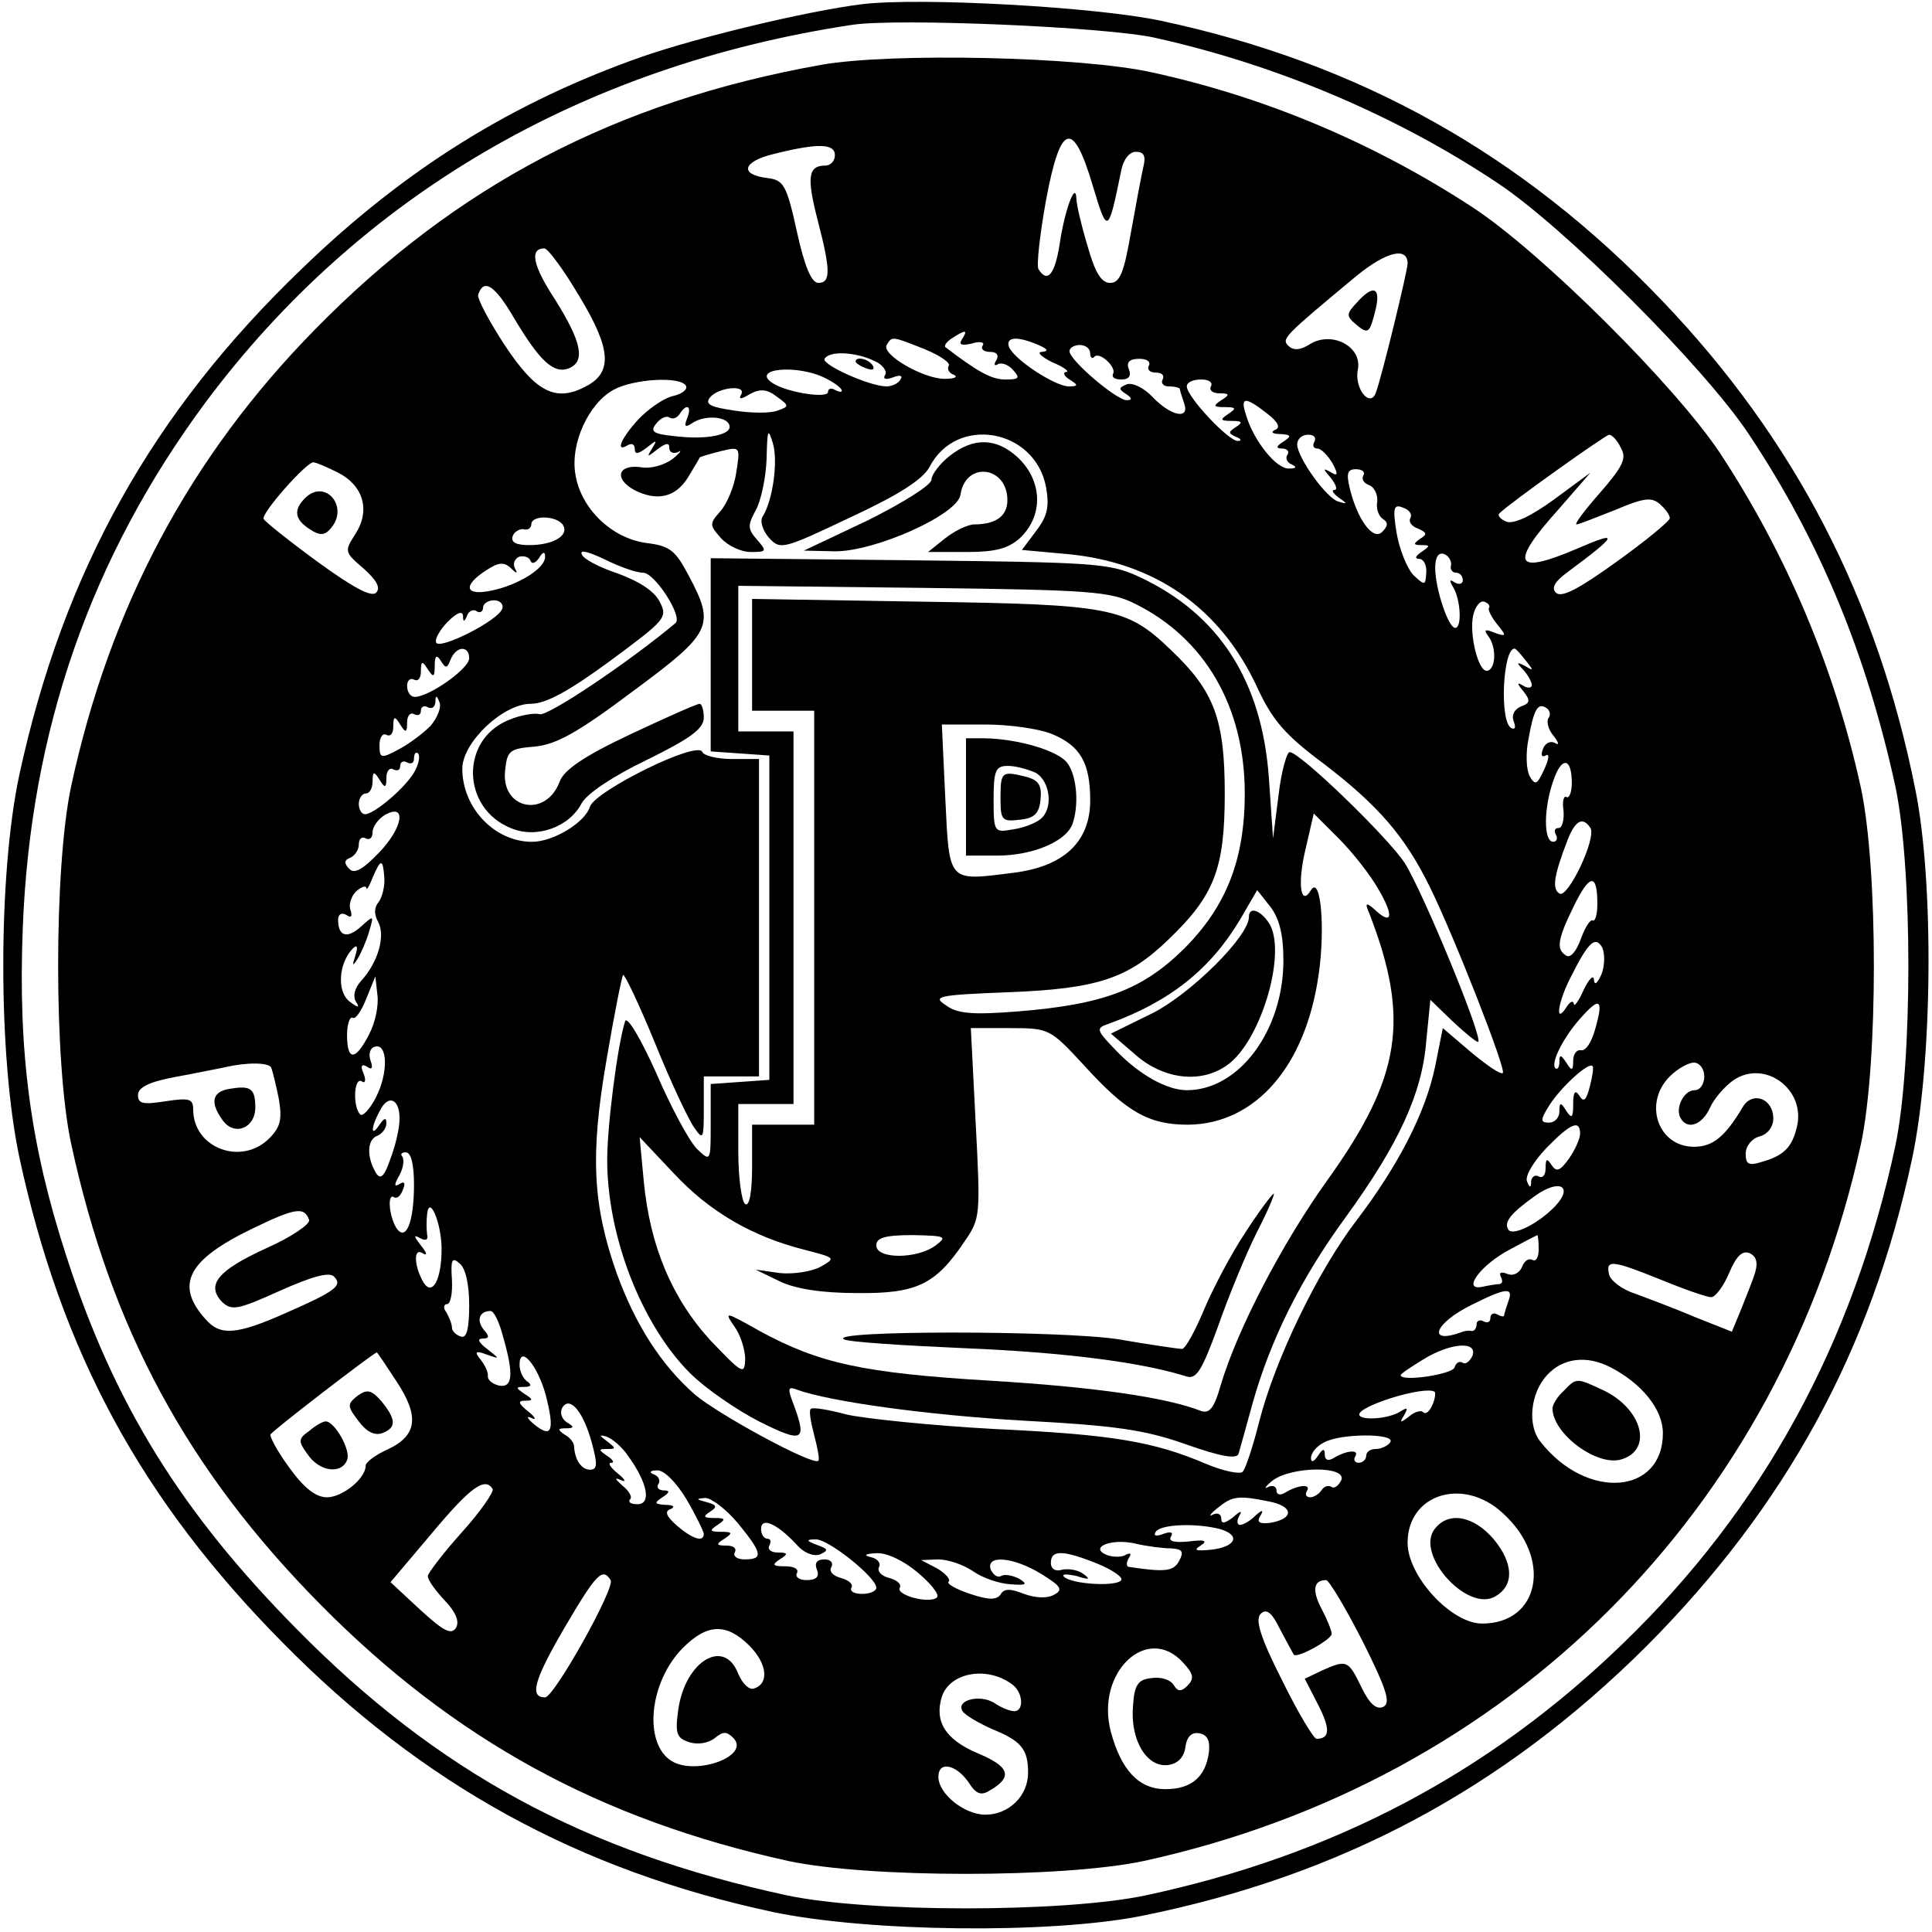 <?xml version="1.0" standalone="no"?>
<!DOCTYPE svg PUBLIC "-//W3C//DTD SVG 20010904//EN"
 "http://www.w3.org/TR/2001/REC-SVG-20010904/DTD/svg10.dtd">
<svg version="1.0" xmlns="http://www.w3.org/2000/svg"
 width="280pt" height="280pt" viewBox="0 0 280 280"
 preserveAspectRatio="xMidYMid meet">

<g transform="translate(0,280) scale(0.1,-0.1)"
fill="#000000" stroke="none">
<path d="M1250 2794 c-81 -10 -238 -48 -319 -76 -188 -66 -344 -163 -493 -307
-217 -208 -346 -439 -410 -734 -31 -145 -31 -407 0 -554 61 -283 177 -497 382
-704 203 -206 430 -330 710 -390 138 -29 400 -32 533 -6 289 58 525 184 733
391 203 204 326 430 385 706 30 140 32 401 5 535 -55 277 -175 508 -366 708
-204 214 -441 346 -728 407 -94 20 -347 34 -432 24z m425 -49 c175 -39 348
-112 495 -210 97 -64 301 -268 365 -365 103 -155 170 -318 212 -510 25 -119
25 -400 0 -520 -61 -286 -192 -526 -395 -722 -194 -188 -420 -307 -692 -365
-119 -25 -401 -25 -519 0 -293 63 -507 179 -711 386 -168 170 -265 327 -334
541 -52 160 -70 295 -63 475 11 287 99 538 265 762 223 299 546 488 937 547
65 10 371 -3 440 -19z"/>
<path d="M1190 2706 c-297 -53 -529 -175 -733 -383 -182 -185 -298 -403 -354
-663 -25 -118 -25 -401 0 -517 58 -269 169 -474 362 -669 194 -196 405 -311
677 -371 117 -25 399 -25 516 0 530 116 923 509 1039 1039 25 117 25 399 0
516 -38 174 -108 339 -204 485 -65 98 -259 291 -358 356 -142 93 -300 160
-465 196 -102 23 -380 29 -480 11z m394 -176 c21 -70 22 -70 41 23 3 16 12 27
21 27 12 0 15 -6 11 -22 -3 -13 -11 -56 -18 -95 -10 -58 -16 -73 -30 -73 -13
0 -22 15 -33 54 -9 30 -16 60 -16 68 -1 27 -17 -17 -24 -64 -7 -46 -18 -59
-31 -38 -3 5 2 50 11 100 21 112 39 118 68 20z m-374 45 c0 -8 -6 -15 -14 -15
-25 0 -27 -17 -11 -79 19 -73 19 -91 1 -91 -10 0 -20 24 -31 74 -15 68 -19 75
-43 78 -41 5 -36 24 10 35 64 16 88 15 88 -2z m-370 -205 c46 -76 48 -110 9
-130 -43 -23 -72 -9 -117 59 -23 35 -41 69 -39 74 8 24 24 14 52 -34 37 -62
57 -81 79 -73 25 10 19 38 -19 99 -33 50 -38 75 -16 75 5 0 28 -31 51 -70z
m1200 48 c0 -10 -37 -163 -46 -187 -8 -23 -32 6 -26 34 6 33 -38 56 -70 36
-14 -9 -24 -9 -31 -2 -10 10 -6 14 100 102 42 34 73 42 73 17z m-646 -110 c-5
-8 0 -9 14 -6 12 4 20 2 16 -3 -3 -5 2 -9 11 -9 10 0 13 -5 9 -12 -4 -6 -3 -9
2 -6 5 3 15 0 22 -8 11 -12 9 -14 -11 -14 -20 0 -40 11 -87 47 -2 2 2 8 10 13
20 13 23 12 14 -2z m-54 -14 c22 -9 38 -20 35 -24 -3 -5 1 -11 7 -13 7 -3 2
-6 -12 -6 -30 -1 -93 35 -85 49 8 13 7 13 55 -6z m165 6 c14 -6 15 -9 5 -10
-8 0 -1 -7 15 -15 17 -7 26 -14 20 -14 -5 -1 -3 -6 5 -11 13 -8 13 -10 -1 -10
-20 0 -81 40 -87 58 -4 14 13 15 43 2z m75 -12 c0 -6 3 -9 6 -5 8 8 33 -16 27
-25 -2 -5 3 -8 12 -8 11 0 15 5 11 15 -4 10 1 15 15 15 11 0 17 -4 14 -10 -3
-5 1 -10 10 -10 9 0 13 -4 10 -10 -3 -5 1 -10 9 -10 9 0 16 -2 16 -4 0 -2 3
-11 6 -20 9 -25 -19 -19 -45 8 -13 14 -30 22 -38 19 -12 -5 -12 -7 -1 -14 9
-6 9 -9 1 -9 -15 0 -83 58 -83 71 0 5 7 9 15 9 8 0 15 -5 15 -12z m-313 -11
c12 -5 19 -15 16 -20 -4 -6 0 -8 11 -4 10 4 15 3 11 -3 -3 -6 -13 -10 -20 -10
-25 0 -95 32 -90 40 7 12 45 10 72 -3z m-69 -26 c12 -6 22 -14 22 -17 0 -3 -4
-2 -10 1 -5 3 -10 2 -10 -3 0 -10 -58 -1 -79 12 -36 22 36 29 77 7z m-204 -10
c3 -5 -5 -12 -19 -15 -13 -3 -36 -19 -50 -34 -25 -27 -34 -49 -15 -37 6 3 10
1 10 -6 0 -8 5 -7 17 2 15 12 16 12 8 -1 -8 -13 -7 -13 8 -1 12 9 17 10 17 2
0 -7 6 -9 13 -6 6 4 3 -1 -8 -10 -12 -9 -32 -15 -47 -12 -33 4 -38 -17 -9 -33
33 -17 60 -11 78 18 9 15 17 28 17 29 1 1 14 5 30 9 29 7 29 7 23 -31 -3 -21
-14 -46 -23 -56 -16 -18 -16 -20 1 -39 10 -11 29 -20 43 -20 23 0 24 1 9 18
-13 15 -14 20 -2 42 8 14 15 48 16 75 1 42 2 46 9 23 8 -26 0 -84 -15 -107 -4
-7 1 -21 10 -31 16 -17 20 -16 117 30 71 33 105 55 115 73 39 76 153 56 169
-29 5 -28 2 -42 -14 -63 l-21 -28 66 -6 c127 -12 221 -78 274 -191 23 -50 41
-71 99 -114 78 -60 116 -104 152 -177 36 -73 111 -265 106 -270 -3 -3 -23 11
-46 30 l-41 35 -11 -55 c-14 -68 -54 -145 -115 -225 -55 -72 -117 -200 -140
-290 -9 -36 -20 -69 -24 -73 -4 -4 -28 1 -52 11 -77 33 -137 43 -308 51 -91 5
-188 15 -214 21 -26 7 -50 11 -52 8 -3 -2 0 -19 5 -38 5 -19 8 -35 6 -37 -7
-8 -145 67 -179 96 -49 43 -86 101 -113 175 -35 99 -39 172 -15 310 11 65 22
120 24 123 2 2 23 -42 46 -98 23 -57 49 -112 57 -123 13 -19 14 -17 14 27 l0
47 40 0 40 0 0 230 0 230 -39 0 c-22 0 -41 5 -43 10 -6 18 -155 -56 -163 -79
-7 -23 -53 -51 -84 -51 -54 0 -101 49 -101 106 0 38 59 94 99 94 22 0 55 18
115 62 81 60 84 63 72 86 -8 16 -31 30 -61 41 -27 9 -50 21 -52 28 -3 7 11 3
34 -8 20 -10 45 -19 55 -19 17 0 58 -64 47 -73 -68 -57 -186 -136 -197 -132
-7 2 -28 -1 -46 -9 -69 -29 -67 -127 4 -156 37 -16 85 1 103 36 8 14 45 39 95
63 63 31 82 45 82 61 0 11 -3 20 -6 20 -4 0 -49 -20 -100 -44 -68 -32 -97 -52
-103 -69 -20 -53 -85 -40 -79 16 3 29 6 32 43 35 31 3 62 20 142 80 115 85
120 95 81 168 -19 36 -27 43 -61 47 -51 7 -95 50 -103 99 -8 45 19 103 55 123
29 16 97 20 105 6z m761 -1 c-3 -5 2 -10 12 -10 15 0 16 -2 3 -10 -12 -8 -12
-10 5 -10 17 0 17 -2 5 -10 -12 -8 -12 -10 5 -10 15 0 17 -2 6 -9 -11 -7 -11
-9 0 -14 8 -3 9 -6 3 -6 -13 -1 -74 64 -74 79 0 6 9 10 21 10 11 0 17 -4 14
-10z m-681 -12 c-4 -7 0 -7 13 1 15 8 25 7 39 -4 18 -13 18 -14 1 -20 -9 -4
-38 -4 -63 0 -34 5 -43 9 -35 19 12 15 54 19 45 4z m762 -27 c17 -13 20 -21
12 -24 -7 -3 -4 -6 7 -6 17 -1 17 -3 5 -11 -11 -7 -11 -10 -2 -10 7 0 11 -4 8
-9 -4 -5 0 -12 6 -14 8 -4 7 -6 -4 -6 -18 -1 -51 40 -62 77 -9 27 -2 28 30 3z
m-840 -7 c-5 -12 -3 -14 6 -8 18 13 51 11 55 -2 5 -14 -32 -22 -80 -16 -31 3
-35 7 -26 18 6 8 15 12 19 9 5 -3 11 -1 15 5 10 16 18 12 11 -6z m909 -34 c-3
-5 -2 -10 4 -10 6 0 15 -10 22 -21 9 -17 8 -20 -3 -13 -11 6 -11 5 1 -9 7 -9
10 -17 5 -17 -5 0 -2 -5 6 -11 13 -9 13 -10 0 -6 -17 4 -60 64 -60 83 0 8 7
14 16 14 8 0 12 -4 9 -10z m444 -9 c9 -15 3 -27 -30 -65 -22 -25 -38 -46 -34
-46 3 0 28 10 56 21 40 17 52 19 64 9 8 -7 15 -16 15 -21 0 -4 -35 -33 -77
-63 -54 -39 -80 -53 -88 -45 -7 7 -2 16 17 30 73 54 76 61 14 34 -91 -39 -99
-23 -28 56 l47 54 -53 -39 c-33 -24 -58 -36 -69 -32 -9 4 -13 9 -10 12 15 15
153 113 159 114 4 0 12 -8 17 -19z m-1859 -36 c37 -19 47 -55 25 -89 -16 -25
-16 -26 12 -50 19 -17 25 -28 18 -35 -7 -7 -34 8 -85 45 -41 30 -76 58 -78 62
-3 9 62 82 72 82 4 0 20 -7 36 -15z m1486 -4 c-3 -5 0 -11 8 -14 8 -3 13 -14
12 -24 -2 -10 2 -21 8 -25 8 -5 8 -10 -1 -19 -13 -13 -36 18 -47 64 -5 21 -3
27 9 27 9 0 14 -4 11 -9z m68 -62 c-3 -5 2 -12 11 -15 13 -6 14 -8 3 -15 -10
-7 -10 -9 2 -9 13 0 13 -1 0 -10 -9 -6 -10 -10 -3 -10 6 0 11 -9 10 -20 -1
-19 -2 -19 -19 -3 -9 10 -20 37 -24 61 -6 37 -4 42 10 36 9 -3 13 -10 10 -15z
m-1228 -10 c9 -15 -14 -29 -49 -29 -19 0 -27 4 -24 13 2 6 10 11 16 10 6 -2
11 2 11 7 0 14 37 13 46 -1z m-35 -48 c6 10 9 10 9 2 0 -17 -39 -41 -78 -49
-38 -8 -42 7 -8 29 18 12 26 13 36 4 9 -9 11 -9 6 0 -3 6 0 13 6 16 7 2 15 0
17 -6 2 -5 7 -3 12 4z m1322 -10 c-2 -6 2 -11 7 -11 6 0 10 -5 10 -11 0 -5 -5
-7 -12 -3 -7 5 -8 3 -2 -7 11 -18 13 -59 3 -59 -10 0 -29 57 -29 87 0 16 5 23
13 20 6 -2 11 -10 10 -16z m-1375 -63 c-5 -17 -92 -61 -96 -49 -2 5 6 19 17
30 13 13 21 16 22 9 0 -10 2 -10 6 0 2 6 9 10 14 6 5 -3 9 0 9 5 0 6 7 11 16
11 9 0 14 -6 12 -12z m1430 1 c-2 -3 4 -14 12 -24 14 -17 13 -18 -4 -12 -14 6
-16 4 -9 -5 12 -16 11 -47 -1 -50 -13 -4 -27 52 -21 80 3 13 10 22 16 20 6 -2
9 -6 7 -9z m-1478 -73 c0 -15 -58 -56 -79 -56 -6 0 -11 7 -11 16 0 8 5 12 10
9 6 -3 10 2 10 12 0 15 2 16 10 3 8 -12 10 -12 10 5 0 15 3 17 9 7 7 -11 9
-11 14 2 8 20 27 21 27 2z m1531 -3 c12 -15 12 -16 -1 -8 -12 6 -13 5 -2 -6 6
-7 12 -17 12 -22 0 -4 -6 -5 -12 -1 -10 6 -10 4 0 -8 10 -13 10 -17 -4 -22 -9
-4 -14 -12 -10 -22 3 -8 2 -12 -4 -9 -17 10 -12 115 5 115 2 0 9 -8 16 -17z
m-1587 -95 c-11 -11 -31 -26 -46 -34 -26 -14 -28 -13 -28 6 0 12 5 18 10 15 6
-3 10 2 10 12 0 15 2 16 10 3 8 -13 10 -12 10 3 0 10 5 15 10 12 6 -3 10 -1
10 5 0 6 5 8 10 5 6 -3 10 0 11 7 0 11 2 11 6 0 3 -7 -3 -22 -13 -34z m1620
11 c-3 -5 0 -17 8 -26 7 -9 8 -14 2 -10 -7 4 -15 0 -18 -9 -3 -8 -2 -12 4 -9
6 4 5 -5 -2 -20 -10 -22 -13 -24 -21 -10 -5 9 -6 33 -2 53 8 45 14 54 26 46 5
-3 7 -10 3 -15z m-1643 -77 c-12 -22 -58 -62 -72 -62 -5 0 -9 7 -9 15 0 8 5
15 10 15 6 0 10 8 10 18 0 14 2 15 10 2 8 -13 10 -12 10 3 0 10 5 15 10 12 6
-3 10 -1 10 5 0 6 5 8 10 5 6 -3 10 -1 10 6 0 7 3 10 6 7 3 -4 1 -15 -5 -26z
m1677 -17 c0 -13 -4 -23 -8 -20 -4 2 -6 -7 -4 -20 1 -14 -2 -25 -7 -25 -6 0
-7 -4 -4 -10 3 -5 1 -10 -4 -10 -14 0 -14 48 0 88 12 36 27 35 27 -3z m-1729
-101 c-24 -25 -36 -31 -43 -23 -8 8 -7 13 2 16 6 3 12 11 12 19 0 9 5 12 10 9
6 -3 10 1 10 9 0 8 8 19 18 25 32 18 26 -19 -9 -55z m1756 36 c9 -15 -33 -103
-45 -95 -11 7 -8 26 12 78 11 28 22 34 33 17z m-1748 -72 c1 -12 -3 -28 -8
-35 -7 -8 -7 -18 -1 -29 11 -20 0 -59 -25 -86 -9 -10 -12 -22 -7 -30 6 -9 3
-9 -10 1 -18 15 -15 55 5 76 7 7 8 3 4 -10 -5 -15 -4 -16 3 -5 5 8 13 26 17
40 7 24 7 24 -12 7 -20 -18 -33 -14 -33 10 0 8 5 11 12 7 7 -5 9 -2 6 7 -3 8
1 20 8 27 8 7 14 9 15 5 0 -4 4 2 9 15 12 28 15 28 17 0z m1758 -38 c0 -15 -3
-26 -7 -24 -3 2 -11 -10 -17 -27 -6 -17 -15 -28 -21 -24 -15 9 -13 23 11 72
23 47 34 48 34 3z m6 -102 c-6 -13 -10 -17 -11 -8 0 8 -7 2 -15 -15 -7 -16
-14 -25 -14 -20 -1 6 -6 3 -11 -5 -17 -26 -12 8 6 43 26 52 36 61 46 44 4 -9
4 -26 -1 -39z m-1786 -87 c-20 -39 -32 -39 -32 -1 0 16 4 27 8 25 4 -3 13 10
20 28 l13 32 3 -27 c2 -15 -3 -40 -12 -57z m1777 8 c-5 -19 -14 -33 -21 -31
-6 1 -11 -6 -11 -15 0 -15 -2 -16 -10 -3 -8 12 -10 12 -10 1 0 -8 -3 -12 -6
-9 -7 8 13 47 39 75 26 29 31 24 19 -18z m-1767 -99 c-9 -18 -20 -29 -23 -25
-11 11 -9 54 2 48 5 -4 7 1 3 11 -5 11 -3 15 5 10 7 -5 9 -2 5 9 -3 9 -1 18 6
20 19 6 20 -38 2 -73z m-152 43 c2 -5 7 -25 11 -45 5 -30 3 -41 -14 -58 -40
-40 -110 -14 -110 42 0 16 -6 17 -40 12 -32 -5 -40 -4 -40 9 0 11 16 19 53 26
28 5 61 12 72 14 34 8 64 7 68 0z m1911 -28 c-5 -20 -9 -23 -15 -13 -6 9 -9 6
-9 -12 0 -20 -2 -22 -10 -10 -8 13 -10 13 -10 -1 0 -9 -7 -16 -15 -16 -13 0
-13 4 1 26 17 26 56 62 62 56 2 -1 0 -15 -4 -30z m166 15 c0 -11 -6 -20 -14
-20 -16 0 -29 -27 -20 -41 10 -17 31 -9 42 15 6 14 22 32 35 41 46 30 105 -15
91 -69 -7 -29 -19 -41 -51 -50 -19 -6 -23 -3 -23 12 0 11 9 22 20 25 12 3 20
14 20 26 0 29 -30 40 -44 17 -26 -44 -44 -58 -71 -58 -52 0 -74 63 -35 102 11
11 27 20 35 20 8 0 15 -9 15 -20z m-1891 -63 c0 -12 -6 -38 -13 -56 -9 -27
-15 -31 -21 -21 -14 23 -13 49 2 54 7 3 13 11 13 18 0 9 -3 8 -10 -2 -13 -20
-13 -4 1 21 12 24 29 16 28 -14z m1711 -20 c0 -7 -7 -23 -16 -36 -13 -18 -18
-20 -25 -10 -7 11 -9 10 -9 -4 0 -10 -4 -15 -10 -12 -5 3 -10 0 -11 -7 0 -10
-2 -10 -6 0 -3 8 10 29 28 48 35 36 49 42 49 21z m-1690 -74 c0 -55 -12 -84
-26 -62 -10 17 -13 50 -3 44 4 -3 10 2 13 11 4 9 2 13 -5 8 -8 -5 -8 -1 0 13
6 11 7 23 4 27 -3 3 -1 6 5 6 8 0 12 -18 12 -47z m1654 -31 c-25 -26 -62 -44
-68 -34 -7 11 4 24 39 49 35 25 56 14 29 -15z m-1806 -20 c2 -6 -26 -25 -62
-41 -70 -32 -88 -53 -64 -78 14 -13 23 -11 83 16 47 21 72 28 79 21 13 -13 3
-21 -70 -53 -72 -32 -95 -33 -116 -9 -45 50 -26 86 67 131 62 30 76 33 83 13z
m192 -42 c0 -44 -13 -69 -26 -49 -14 24 -15 51 -2 43 8 -5 7 0 -2 11 -10 13
-11 16 -2 11 9 -5 13 -3 11 5 -1 8 -1 21 0 29 3 30 21 -13 21 -50z m1590 -1
c0 -11 -4 -18 -9 -15 -5 3 -12 -1 -15 -10 -4 -9 -13 -14 -22 -10 -8 3 -12 2
-9 -4 3 -6 3 -10 -2 -11 -4 0 -16 -2 -25 -4 -30 -6 -2 32 40 54 20 11 38 20
40 21 1 0 2 -9 2 -21z m314 -32 c-3 -11 -13 -35 -20 -53 l-14 -34 -53 21 c-28
12 -68 27 -87 34 -19 6 -36 19 -38 28 -5 22 4 21 76 -8 34 -14 66 -25 72 -25
6 0 18 16 26 35 10 24 19 33 29 29 10 -4 13 -13 9 -27z m-1864 -49 c0 -35 -4
-48 -12 -45 -7 2 -13 8 -13 13 0 5 -4 15 -8 22 -5 6 -4 12 1 12 5 0 8 16 7 35
-2 29 0 34 11 24 9 -7 14 -31 14 -61z m1506 6 c-3 -9 -6 -18 -6 -20 0 -3 -4
-2 -10 1 -5 3 -10 1 -10 -5 0 -6 -4 -8 -10 -5 -5 3 -10 1 -10 -4 0 -6 -3 -10
-7 -10 -5 1 -10 0 -13 -1 -53 -20 -42 12 13 39 50 25 61 26 53 5z m-1457 -51
c16 -55 14 -75 -6 -71 -9 2 -16 8 -16 13 1 6 -4 16 -10 24 -10 12 -8 14 8 8
20 -7 20 -7 1 8 -12 9 -15 15 -7 15 10 0 11 3 2 13 -11 14 -6 27 10 27 5 0 13
-17 18 -37z m1405 -28 c-4 -8 -10 -13 -14 -10 -5 3 -10 0 -12 -7 -4 -10 -78
-21 -78 -11 0 2 15 12 33 23 39 24 79 27 71 5z m-1560 -36 c34 -51 31 -79 -11
-99 -18 -8 -33 -19 -33 -24 0 -19 -34 -46 -56 -46 -16 0 -33 13 -54 42 -17 23
-29 45 -28 49 2 5 145 115 154 119 1 0 13 -18 28 -41z m217 -21 c13 -51 9 -63
-16 -43 -11 9 -13 14 -5 10 8 -4 6 1 -4 9 -15 12 -16 16 -5 16 12 0 12 2 -1
10 -13 9 -13 10 0 10 10 0 11 3 4 8 -6 4 -11 15 -11 24 0 30 26 0 38 -44z
m1542 41 c47 -24 77 -62 77 -96 0 -89 -110 -98 -177 -13 -20 24 -15 71 9 97
23 25 57 29 91 12z m-257 -55 c-4 -9 -9 -14 -13 -11 -3 4 -13 1 -21 -6 -13
-10 -14 -9 -7 2 6 11 5 12 -6 5 -18 -11 -59 -13 -59 -4 0 13 95 42 109 33 2
-1 1 -10 -3 -19z m-1218 -56 c8 -30 8 -38 -3 -38 -12 0 -22 14 -23 34 0 5 -6
13 -14 17 -10 7 -10 9 2 9 12 0 13 2 1 9 -7 5 -10 14 -6 21 11 18 31 -7 43
-52z m53 -19 c28 -39 33 -69 13 -69 -10 0 -14 3 -11 7 4 3 -1 12 -11 20 -11
10 -12 12 -2 8 8 -4 6 1 -4 9 -11 9 -16 16 -10 16 5 0 2 5 -6 10 -13 9 -13 10
0 10 13 0 13 1 0 11 -12 9 -12 10 -1 7 8 -3 23 -15 32 -29z m1104 21 c-3 -5
-13 -10 -21 -10 -8 0 -14 -4 -14 -10 0 -5 -5 -10 -11 -10 -5 0 -8 4 -5 9 7 11
-13 9 -31 -2 -8 -5 -13 -3 -13 5 0 9 -3 9 -10 -2 -6 -9 -10 -10 -10 -3 0 7 8
17 18 22 23 14 105 14 97 1z m-1020 -83 c14 -24 25 -47 25 -50 0 -13 -17 -7
-39 12 -16 14 -18 21 -9 24 7 3 4 6 -7 6 -17 1 -17 3 -5 11 11 7 11 10 2 10
-7 0 -11 4 -8 9 4 5 0 12 -6 14 -8 3 -6 6 4 6 10 1 28 -17 43 -42z m949 28
c-4 -8 -10 -13 -14 -10 -5 3 -11 1 -15 -5 -3 -5 -11 -10 -16 -10 -6 0 -8 4 -5
9 7 11 -13 9 -31 -2 -8 -5 -13 -3 -13 3 0 6 -6 8 -12 5 -7 -4 -4 1 6 9 27 21
108 22 100 1z m-1230 -13 c2 -4 -17 -32 -44 -62 -27 -30 -49 -59 -50 -64 0 -6
11 -21 25 -36 16 -17 21 -30 16 -39 -7 -11 -18 -5 -52 26 l-43 40 60 71 c56
67 77 82 88 64z m1464 -35 c72 -65 54 -160 -30 -160 -45 0 -108 69 -108 117 0
71 81 96 138 43z m-1109 -14 c36 -44 38 -53 10 -53 -11 0 -17 5 -14 10 3 6 -2
10 -12 10 -15 0 -16 2 -3 10 12 8 12 10 -5 10 -17 0 -17 2 -5 10 12 8 12 10
-5 10 -15 0 -17 2 -6 9 11 7 10 10 -5 14 -15 4 -16 5 -2 6 9 0 30 -16 47 -36z
m770 31 c36 -7 37 -25 2 -31 -15 -2 -20 1 -15 9 6 10 4 11 -7 1 -7 -7 -17 -13
-22 -13 -4 0 -5 6 -1 13 5 8 2 8 -9 -2 -12 -9 -17 -10 -17 -2 0 7 -6 9 -12 6
-7 -4 -4 1 6 9 22 18 30 19 75 10z m-685 -62 c10 -12 24 -18 34 -15 13 6 13 8
-4 14 -16 6 -16 8 -2 8 18 1 88 -55 88 -70 0 -5 -9 -9 -21 -9 -11 0 -18 4 -15
9 3 5 -4 11 -15 14 -12 3 -18 10 -14 16 3 6 -1 11 -10 11 -11 0 -15 -5 -11
-15 4 -10 -1 -15 -15 -15 -11 0 -17 5 -14 10 3 6 -4 10 -17 10 -18 0 -20 2 -8
10 13 8 12 10 -3 10 -10 0 -15 5 -12 10 3 6 2 10 -3 10 -5 0 -9 7 -9 14 0 18
23 8 51 -22z m614 22 c31 -9 23 -26 -13 -30 -22 -2 -26 -1 -15 6 11 7 6 9 -17
6 -21 -2 -30 0 -26 7 4 6 0 8 -11 4 -10 -4 -15 -3 -11 3 7 11 58 13 93 4z
m-71 -28 c17 -1 19 -5 12 -18 -8 -15 -19 -17 -72 -9 -5 0 -5 6 -1 13 4 6 3 8
-4 5 -5 -4 -18 -4 -27 -1 -28 11 5 25 40 17 17 -4 40 -7 52 -7z m-367 -35 c19
-16 32 -32 28 -36 -10 -10 -60 3 -54 14 3 5 -4 11 -15 14 -12 3 -18 10 -15 16
3 5 -2 12 -11 14 -12 3 -10 5 7 6 15 1 40 -11 60 -28z m260 13 c22 -9 38 -20
35 -24 -6 -10 -73 -6 -83 5 -4 4 4 4 18 1 19 -6 21 -5 10 3 -8 6 -22 8 -31 6
-9 -3 -16 1 -16 10 0 19 17 19 67 -1z m-180 -11 c14 -10 38 -18 54 -19 24 -2
26 0 13 8 -10 5 -21 7 -26 4 -5 -3 -11 1 -15 9 -8 22 32 19 73 -6 29 -18 32
-23 19 -30 -10 -6 -27 -5 -44 1 -20 8 -29 8 -34 -1 -6 -8 -17 -8 -44 1 -21 7
-35 15 -31 18 3 3 -5 12 -17 19 l-23 12 25 1 c14 0 37 -8 50 -17z m-525 -13
c7 -11 -82 -170 -95 -170 -23 0 -16 25 27 99 47 80 56 90 68 71z m1090 -89
c36 -72 41 -90 29 -95 -10 -4 -20 6 -31 29 -19 39 -21 40 -57 24 l-25 -12 19
-37 c18 -35 18 -50 -2 -50 -4 0 -27 38 -50 85 -32 63 -39 88 -31 96 8 8 16 3
28 -22 10 -19 19 -35 20 -37 5 -6 55 22 55 30 0 5 -7 22 -15 37 -14 27 -11 41
7 41 4 0 28 -40 53 -89z m-889 -6 c26 -26 29 -55 7 -62 -7 -3 -17 7 -23 21
-20 53 -77 19 -87 -52 -5 -35 -2 -41 16 -47 13 -4 28 -1 37 6 12 10 17 10 27
0 25 -26 -55 -55 -90 -33 -41 26 -32 115 17 164 35 35 63 36 96 3z m629 -25
c15 -16 16 -23 6 -33 -9 -9 -14 -9 -20 1 -5 8 -19 12 -32 10 -20 -2 -25 -10
-27 -41 -4 -49 20 -89 51 -85 14 2 23 11 25 26 2 15 9 22 20 20 12 -2 16 -11
14 -28 -5 -36 -26 -53 -63 -53 -38 0 -64 27 -79 83 -23 86 53 158 105 100z
m-247 -32 c15 -12 16 -38 2 -38 -6 0 -19 5 -29 12 -21 13 -56 4 -46 -12 4 -6
23 -17 43 -26 42 -17 52 -29 52 -63 0 -34 -28 -61 -62 -61 -30 0 -68 30 -68
55 0 23 25 18 43 -7 12 -19 19 -21 33 -12 32 19 27 34 -19 53 -47 20 -63 46
-52 82 12 36 67 45 103 17z"/>
<path d="M1966 2361 c-15 -16 -15 -19 -1 -31 18 -15 20 -14 29 23 7 31 -4 35
-28 8z"/>
<path d="M1240 2276 c0 -2 7 -7 16 -10 8 -3 12 -2 9 4 -6 10 -25 14 -25 6z"/>
<path d="M1376 2139 c-14 -11 -26 -27 -26 -34 0 -8 -42 -34 -92 -59 l-93 -44
44 -1 c58 -1 179 53 183 82 7 49 68 42 68 -8 0 -23 -17 -35 -48 -35 -9 0 -28
-9 -42 -20 l-25 -20 56 0 c42 0 60 5 77 20 35 33 33 84 -4 118 -31 28 -64 28
-98 1z"/>
<path d="M1030 1851 l0 -140 43 -3 42 -3 0 -235 0 -235 -42 -3 -43 -3 0 -57
c0 -56 0 -56 -20 -37 -11 11 -38 61 -59 110 -22 49 -42 83 -45 75 -11 -34 -26
-151 -26 -201 0 -111 50 -239 120 -309 22 -22 67 -53 100 -70 64 -32 70 -29
50 25 -9 23 -8 26 5 21 46 -17 189 -37 330 -45 130 -7 174 -13 233 -34 51 -18
74 -22 77 -14 2 7 11 39 20 72 26 93 70 182 136 272 76 105 110 178 116 254
l6 60 31 -30 c18 -17 35 -31 38 -31 10 0 -79 216 -106 259 -24 37 -152 161
-167 161 -4 0 -12 -28 -16 -62 l-8 -63 -6 87 c-10 141 -72 238 -188 292 -43
20 -65 21 -333 24 l-288 3 0 -140z m615 74 c101 -50 159 -149 159 -275 0 -96
-27 -164 -88 -225 -60 -59 -116 -81 -243 -91 -64 -5 -86 -3 -102 9 -20 13 -13
15 91 19 129 5 173 20 231 76 67 64 82 103 82 212 0 107 -15 148 -77 207 -65
63 -87 67 -360 71 l-248 4 0 -81 0 -81 45 0 45 0 0 -300 0 -300 -45 0 -45 0 0
-61 c0 -37 -4 -58 -10 -54 -5 3 -10 37 -10 76 l0 69 40 0 40 0 0 270 0 270
-40 0 -40 0 0 106 0 105 268 -3 c242 -3 271 -5 307 -23z m-120 -189 c41 -17
55 -42 55 -96 0 -60 -38 -96 -112 -105 -95 -12 -92 -15 -98 108 l-5 107 63 0
c34 0 78 -6 97 -14z m474 -227 c22 -38 18 -51 -8 -26 -12 10 -13 8 -6 -8 59
-153 45 -237 -61 -385 -66 -92 -131 -217 -155 -298 -9 -32 -16 -41 -28 -37
-51 20 -156 35 -306 44 -183 11 -248 25 -334 72 -50 28 -52 29 -37 7 9 -12 16
-34 16 -48 -1 -23 -4 -21 -50 27 -56 61 -88 137 -97 231 l-6 64 49 -52 c52
-56 114 -92 189 -111 46 -12 47 -12 24 -25 -13 -7 -40 -11 -59 -9 l-35 5 35
-17 c23 -11 61 -17 112 -17 86 -1 114 12 156 75 23 33 23 38 16 172 l-7 137
57 0 c57 0 58 -1 108 -55 61 -67 93 -85 150 -85 97 1 170 84 189 217 10 68 3
145 -11 123 -15 -25 -20 9 -8 59 l12 52 36 -36 c20 -20 47 -54 59 -76z m-139
-101 c0 -101 -64 -188 -140 -188 -29 0 -70 23 -104 59 -27 28 -28 31 -10 37
89 32 148 79 191 151 l25 43 19 -24 c13 -17 19 -40 19 -78z m-504 -413 c-27
-20 -86 -20 -86 0 0 11 12 15 53 15 48 -1 50 -2 33 -15z"/>
<path d="M1400 1645 l0 -85 45 0 c51 0 99 20 109 45 10 27 7 70 -7 89 -13 18
-71 35 -119 36 l-28 0 0 -85z m101 35 c21 -12 26 -52 7 -67 -7 -6 -25 -13 -40
-15 -27 -5 -28 -4 -28 43 0 43 3 49 21 49 11 0 29 -5 40 -10z"/>
<path d="M1450 1644 c0 -33 2 -35 28 -32 21 2 28 9 30 29 2 20 -2 28 -20 33
-36 9 -38 8 -38 -30z"/>
<path d="M1805 1014 c-20 -30 -47 -81 -60 -112 -13 -31 -27 -57 -32 -57 -4 0
-46 6 -92 14 -84 13 -422 13 -398 0 7 -4 86 -9 177 -13 142 -6 254 -20 320
-41 14 -4 22 9 45 72 15 43 40 104 56 136 16 31 27 57 25 57 -2 0 -21 -25 -41
-56z"/>
<path d="M1810 1471 c0 -28 -84 -111 -139 -139 l-61 -30 36 -31 c40 -35 94
-42 132 -15 48 33 86 158 63 203 -12 21 -31 29 -31 12z"/>
<path d="M442 2078 c-17 -17 -15 -31 7 -45 15 -10 22 -9 31 2 26 31 -9 72 -38
43z"/>
<path d="M333 1222 c-26 -4 -29 -20 -10 -46 17 -23 47 -11 47 19 0 28 -7 32
-37 27z"/>
<path d="M518 777 c-15 -12 -15 -15 2 -37 11 -15 23 -21 34 -17 21 8 20 20 -1
46 -15 17 -21 18 -35 8z"/>
<path d="M448 726 c-16 -11 -16 -15 -2 -34 17 -25 49 -29 57 -8 6 14 -18 56
-31 56 -4 0 -15 -6 -24 -14z"/>
<path d="M2266 784 c-9 -8 -16 -20 -16 -25 0 -37 65 -85 100 -74 46 14 30 73
-26 100 -39 18 -39 19 -58 -1z"/>
<path d="M2080 585 c-31 -37 48 -124 88 -98 27 16 25 48 -3 82 -29 34 -65 41
-85 16z"/>
</g>
</svg>
